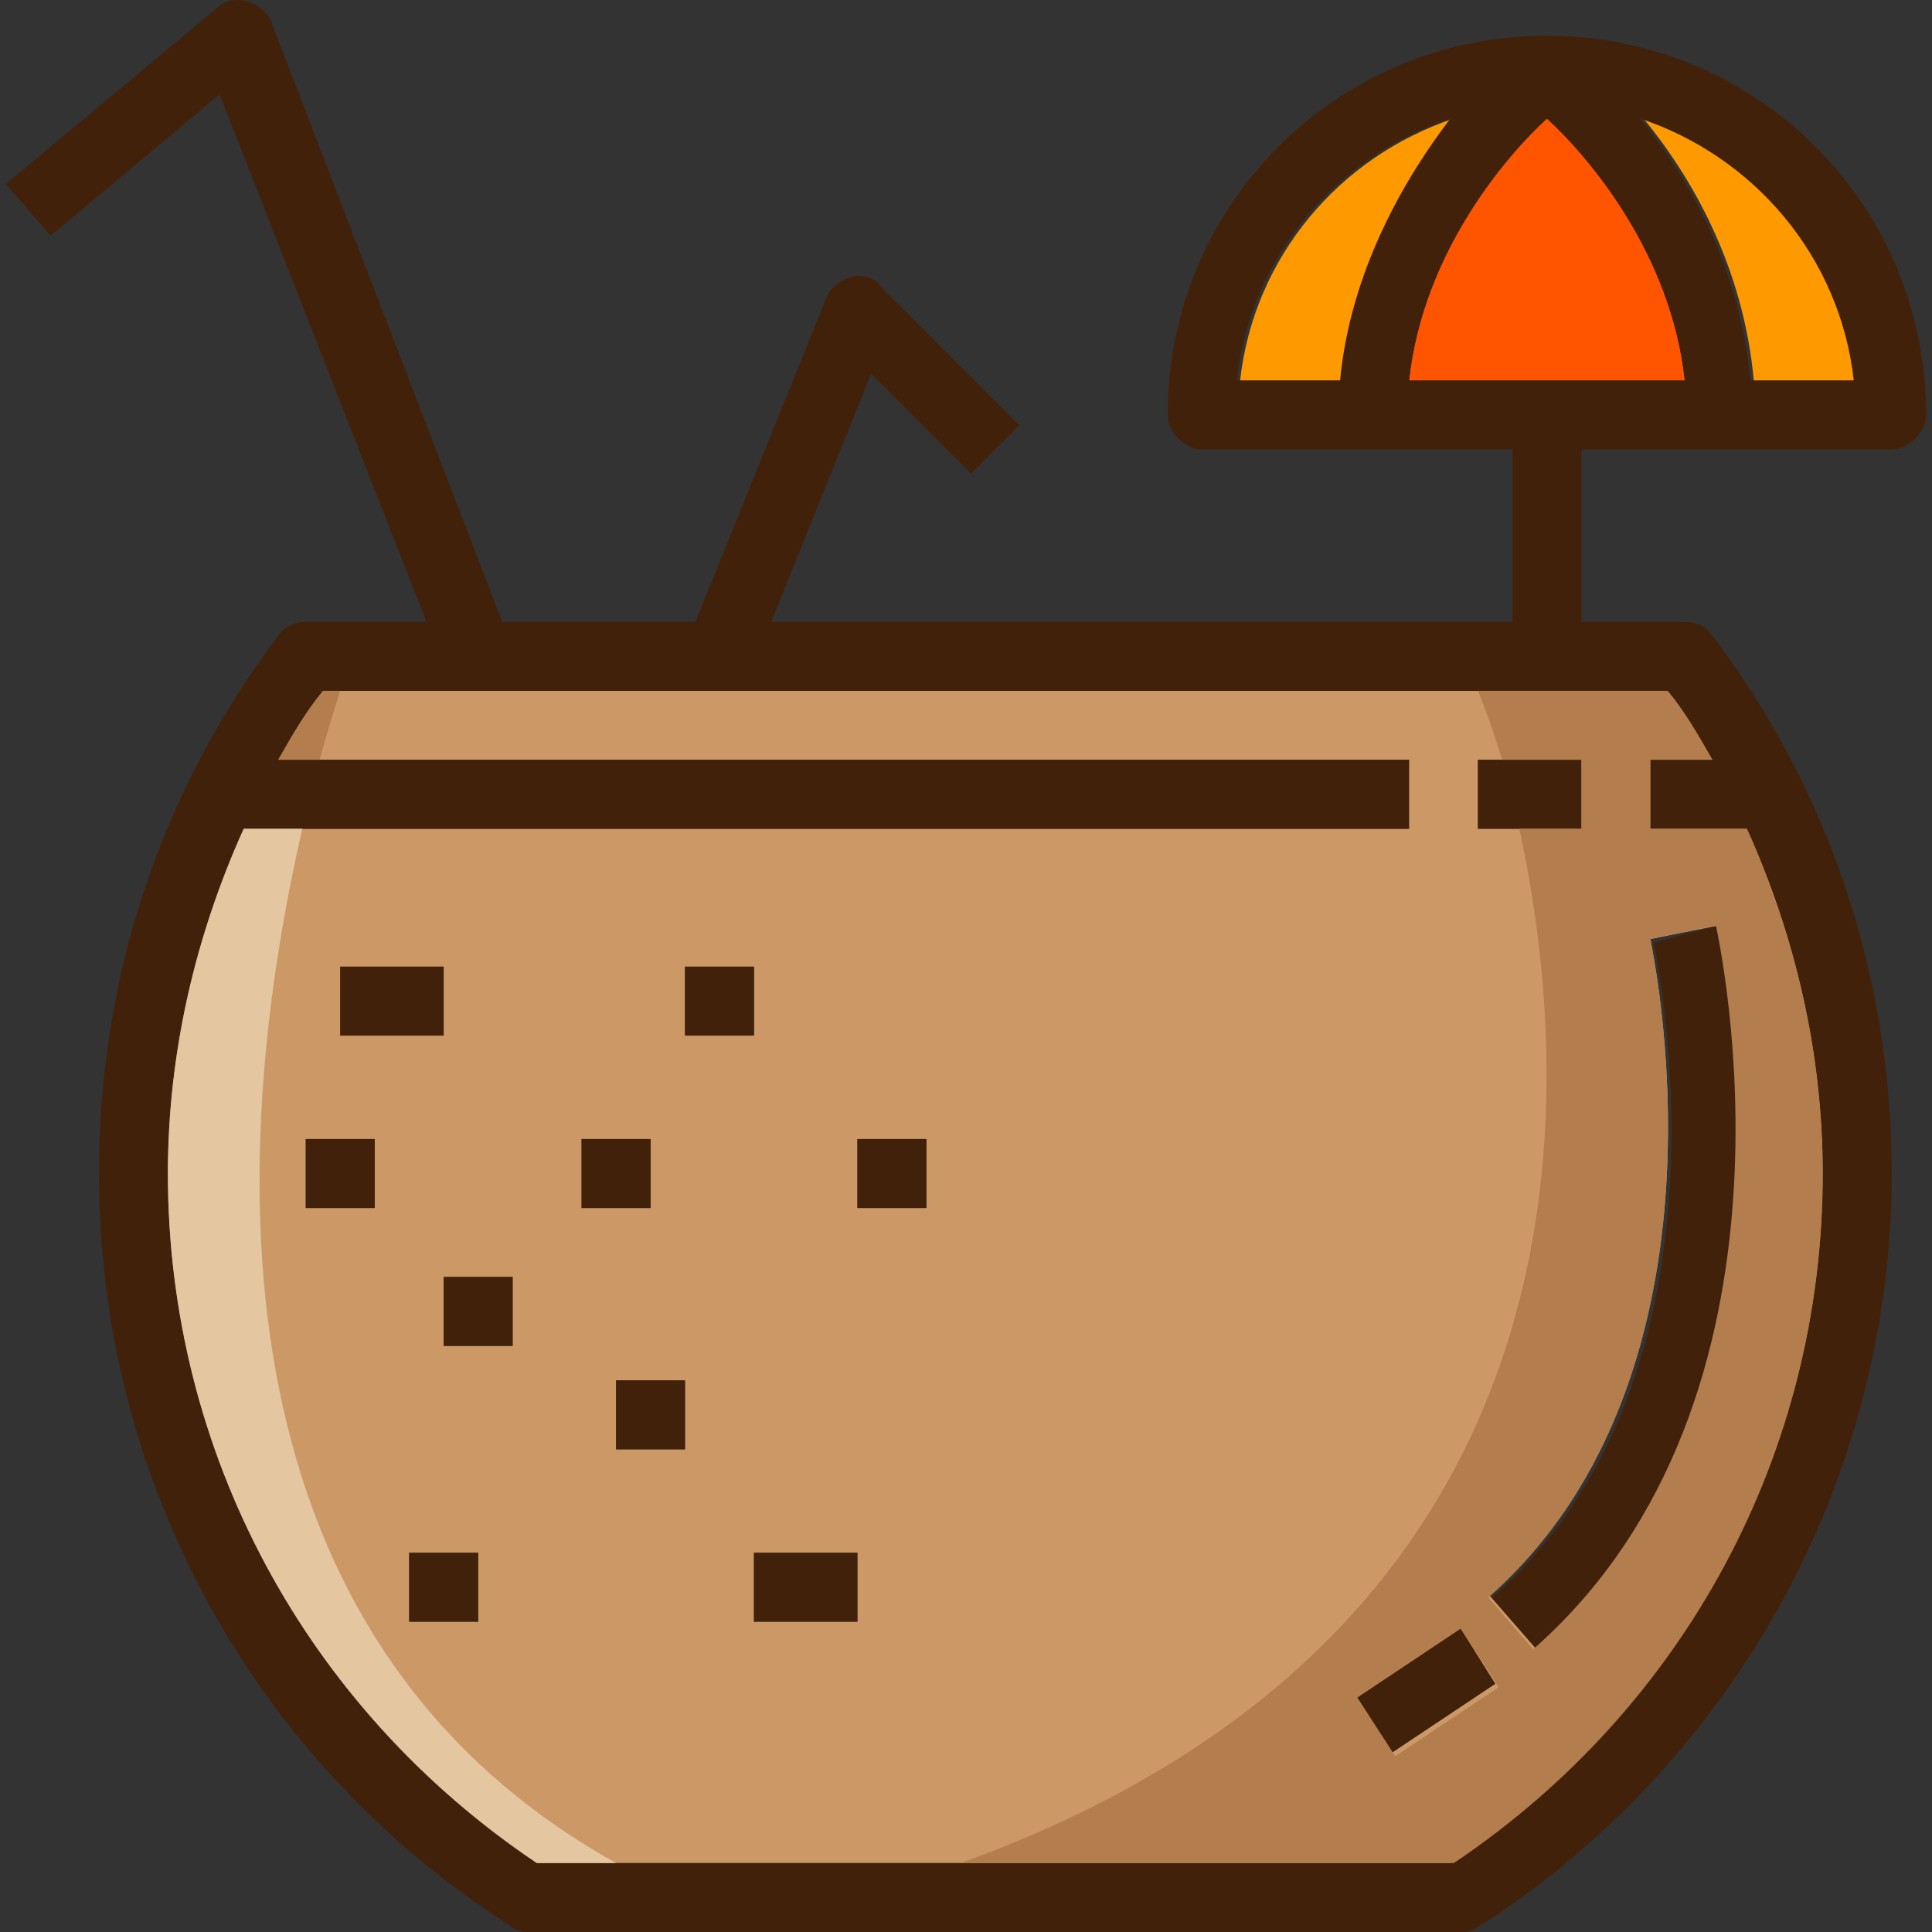 <!DOCTYPE svg PUBLIC "-//W3C//DTD SVG 1.1//EN" "http://www.w3.org/Graphics/SVG/1.1/DTD/svg11.dtd">
<!-- Uploaded to: SVG Repo, www.svgrepo.com, Transformed by: SVG Repo Mixer Tools -->
<svg version="1.1" id="Layer_1" xmlns="http://www.w3.org/2000/svg" xmlns:xlink="http://www.w3.org/1999/xlink" viewBox="0 0 448.3 448.3" xml:space="preserve" width="100px" height="100px" fill="#ffffff" stroke="#ffffff" stroke-width="0.004">
<rect x="0" y="0" width="448.3" height="448.3" fill="#333333" stroke="none"/>
<g id="SVGRepo_bgCarrier" stroke-width="0"/>
<g id="SVGRepo_tracerCarrier" stroke-linecap="round" stroke-linejoin="round"/>
<g id="SVGRepo_iconCarrier"> <path style="fill:#CC9966;" d="M118.95,296.3h-16v16h16V296.3z M78.95,240.3h24v-16h-24V240.3z M346.95,390.7l-8.8-13.6l-24,16 l8.8,13.6L346.95,390.7z M94.95,376.3h16v-16h-16V376.3z M86.95,264.3h-16v16h16V264.3z M134.95,280.3h16v-16h-16V280.3z M342.95,192.3h24v-16h-24V192.3z M422.95,272.3c0,64.8-32,124-85.6,160h-212.8c-53.6-36-85.6-95.2-85.6-160c0-28,6.4-55.2,17.6-80 h270.4v-16H64.55c3.2-5.6,6.4-11.2,10.4-16h312c4,4.8,7.2,10.4,10.4,16h-14.4v16h22.4C416.55,217.1,422.95,244.3,422.95,272.3z M356.55,382.7c66.4-58.4,43.2-163.2,42.4-168l-16,3.2c0,0.8,22.4,100-37.6,152L356.55,382.7z M214.95,280.3v-16h-16v16H214.95z M198.95,376.3v-16h-24v16H198.95z M174.95,240.3v-16h-16v16H174.95z M158.95,336.3v-16h-16v16H158.95z"/> <g> <path style="fill:#FF9900;" d="M287.75,88.3c3.2-28.8,23.2-52,49.6-60.8c-11.2,13.6-23.2,34.4-25.6,60.8H287.75z"/> <path style="fill:#FF9900;" d="M406.95,88.3c-2.4-26.4-14.4-47.2-25.6-60.8c26.4,8.8,46.4,32,49.6,60.8H406.95z"/> </g> <path style="fill:#FF5400;" d="M358.95,27.5c9.6,8.8,28.8,31.2,32,60.8h-64C330.15,58.7,349.35,36.3,358.95,27.5z"/> <g> <path style="fill:#42210B;" d="M398.95,214.7c0.8,4.8,24,109.6-42.4,168l-10.4-12c60-52,37.6-151.2,37.6-152L398.95,214.7z"/> <rect x="342.95" y="176.3" style="fill:#42210B;" width="24" height="16"/> <polygon style="fill:#42210B;" points="338.95,377.9 346.95,390.7 322.95,406.7 314.95,393.9 "/> <rect x="198.95" y="264.3" style="fill:#42210B;" width="16" height="16"/> <rect x="174.95" y="360.3" style="fill:#42210B;" width="24" height="16"/> <rect x="158.95" y="224.3" style="fill:#42210B;" width="16" height="16"/> <rect x="142.95" y="320.3" style="fill:#42210B;" width="16" height="16"/> <rect x="134.95" y="264.3" style="fill:#42210B;" width="16" height="16"/> <rect x="102.95" y="296.3" style="fill:#42210B;" width="16" height="16"/> <rect x="94.95" y="360.3" style="fill:#42210B;" width="16" height="16"/> <rect x="78.95" y="224.3" style="fill:#42210B;" width="24" height="16"/> <rect x="70.95" y="264.3" style="fill:#42210B;" width="16" height="16"/> <path style="fill:#42210B;" d="M336.55,27.5c-26.4,8.8-46.4,32-49.6,60.8h24C313.35,62.7,326.15,41.1,336.55,27.5z M430.15,88.3 c-3.2-28.8-23.2-52-49.6-60.8c11.2,13.6,23.2,34.4,25.6,60.8H430.15z M358.95,8.3c48.8,0,88,39.2,88,88c0,4-4,8-8,8h-72v40h24 c2.4,0,4.8,0.8,6.4,3.2c27.2,36,41.6,79.2,41.6,124.8c0,70.4-36,136-95.2,174.4c-1.6,0.8-2.4,1.6-4,1.6h-217.6 c-1.6,0-3.2-0.8-4-1.6c-60-38.4-95.2-104-95.2-174.4c0-45.6,14.4-88.8,41.6-124.8c1.6-2.4,4-3.2,6.4-3.2h28l-48-122.4l-39.2,32.8 l-10.4-12l48-40c2.4-2.4,4.8-3.2,8-2.4c2.4,0.8,4.8,2.4,5.6,4.8l53.6,139.2h44.8l30.4-75.2c0.8-2.4,3.2-4,5.6-4.8 c2.4-0.8,5.6,0,7.2,2.4l32,32l-11.2,11.2l-23.2-23.2l-23.2,57.6h172v-40h-72c-4,0-8-4-8-8C270.95,47.5,310.15,8.3,358.95,8.3z M397.35,176.3c-3.2-5.6-6.4-11.2-10.4-16h-312c-4,4.8-7.2,10.4-10.4,16h262.4v16H56.55c-11.2,24.8-17.6,52-17.6,80 c0,64.8,32,124,85.6,160h212c54.4-36,86.4-95.2,86.4-160c0-28-6.4-55.2-17.6-80h-22.4v-16H397.35z M358.95,27.5 c-9.6,8.8-28.8,31.2-32,60.8h64C387.75,58.7,368.55,36.3,358.95,27.5z"/> </g> <g> <path style="fill:#B37D4D;" d="M422.95,272.3c0-28-6.4-55.2-17.6-80h-22.4v-16h14.4c-3.2-5.6-6.4-11.2-10.4-16h-44 c0,0,2.4,5.6,5.6,16h18.4v16h-14.4c12.8,59.2,20.8,185.6-129.6,240h114.4C390.95,396.3,422.95,337.1,422.95,272.3z M382.95,217.9 l15.2-3.2c0.8,4,24,109.6-42.4,168l-10.4-12C405.35,317.9,382.95,218.7,382.95,217.9z M314.95,393.9l24-16l8.8,13.6l-24,16 L314.95,393.9z"/> <path style="fill:#B37D4D;" d="M78.95,160.3h-4c-4,4.8-7.2,10.4-10.4,16h9.6C75.75,170.7,77.35,165.1,78.95,160.3z"/> </g> <path style="fill:#E4C6A1;" d="M70.15,192.3h-13.6c-11.2,24.8-17.6,52-17.6,80c0,64.8,32,124,85.6,160h18.4 C45.35,377.9,54.15,261.9,70.15,192.3z"/> </g>
</svg>